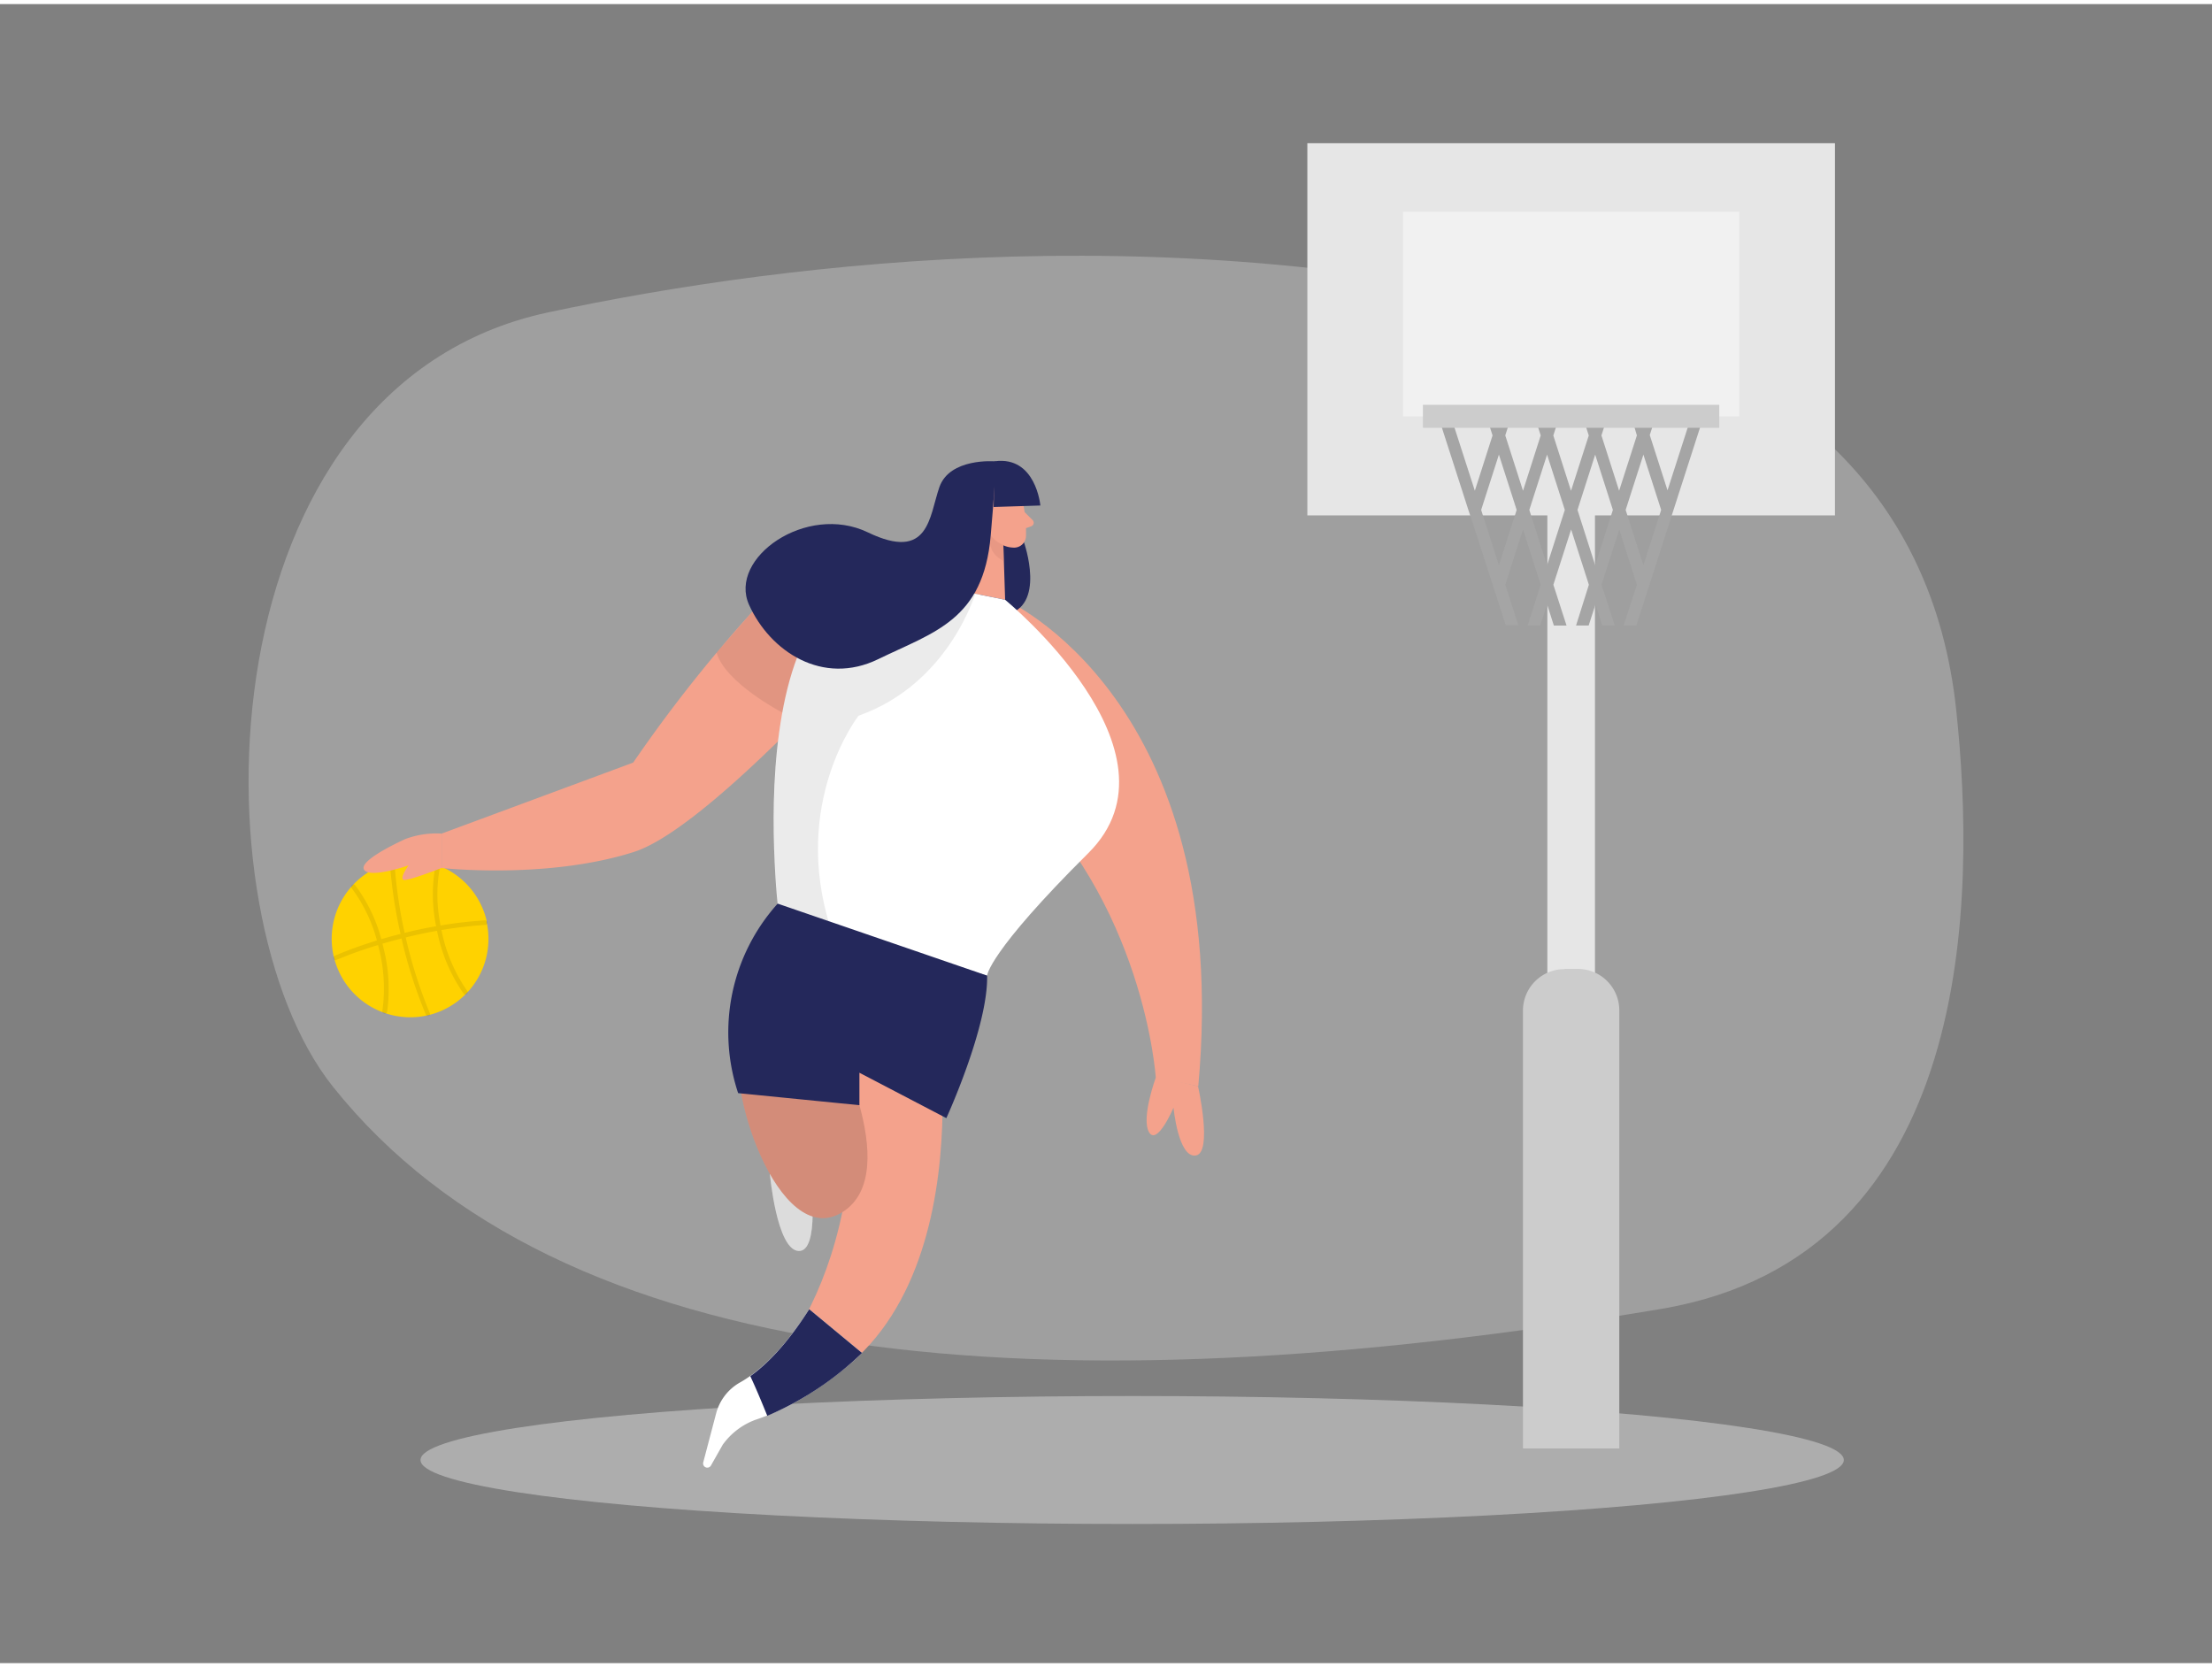 <svg id="Layer_1" data-name="Layer 1" xmlns="http://www.w3.org/2000/svg" viewBox="0 0 400 300" width="406" height="306" class="illustration styles_illustrationTablet__1DWOa"><rect x="0" y="0" width="400" height="300" fill="#808080" stroke="none"/><title>_</title><path d="M288.79,57.36c33.94,9.17,60.73,30.67,64.95,70.22,3.57,33.32,3.78,98.73-53.35,108.37C189.2,254.71,101.12,247.05,60.2,195.76c-25.29-31.7-23.46-126.62,38.87-140C143.15,46.35,216.06,37.7,288.79,57.36Z" fill="#e6e6e6" opacity="0.3"></path><ellipse cx="204.73" cy="263.27" rx="128.69" ry="11.57" fill="#e6e6e6" opacity="0.45"></ellipse><path d="M88,165.75A2,2,0,0,1,88,166a14.19,14.19,0,0,1-10.57,16.84h0a14.21,14.21,0,0,1-17-10.31,2.33,2.33,0,0,1-.07-.25,14.23,14.23,0,0,1,10.57-17.11h0A14.23,14.23,0,0,1,88,165.75Z" fill="#ffd200"></path><g opacity="0.08"><path d="M69.64,182.57a.43.43,0,0,1-.16,0,.42.42,0,0,1-.34-.48,29.3,29.3,0,0,0-.61-11.3l-.27-1.08a27.83,27.83,0,0,0-4.68-9.86.42.42,0,0,1,.06-.58.41.41,0,0,1,.58.06,28.48,28.48,0,0,1,4.84,10.17c.09.37.19.73.27,1.1A30,30,0,0,1,70,182.24.41.41,0,0,1,69.64,182.57Z"></path><path d="M84.27,179.11a.4.4,0,0,1-.42-.16,29.86,29.86,0,0,1-4.67-10.67c-.08-.34-.15-.67-.22-1l0-.09a28.52,28.52,0,0,1-.23-11.26.41.41,0,0,1,.81.17A27.57,27.57,0,0,0,79.75,167l0,.09.21,1a29.23,29.23,0,0,0,4.53,10.37.41.41,0,0,1-.09.58A.26.26,0,0,1,84.27,179.11Z"></path><path d="M77.5,183a.41.41,0,0,1-.48-.24,84.79,84.79,0,0,1-4.31-13.37c-.06-.28-.13-.56-.18-.84a83.35,83.35,0,0,1-2-13,.41.41,0,0,1,.82-.06,83.29,83.29,0,0,0,1.93,12.93c.06.28.12.55.19.82a84.52,84.52,0,0,0,4.26,13.24.41.41,0,0,1-.22.54Z"></path><path d="M60.76,172.88a.4.4,0,0,1-.47-.24.41.41,0,0,1,.22-.54,78,78,0,0,1,8-2.88c1.34-.4,2.79-.8,4.29-1.17,2.09-.55,4.29-1,6.44-1.36a75.73,75.73,0,0,1,8.47-1,.41.41,0,0,1,.44.38.42.42,0,0,1-.39.44,79.66,79.66,0,0,0-8.38,1c-1.78.31-3.58.68-5.35,1.1h0l-1,.25c-1.5.37-2.93.76-4.26,1.17a74.23,74.23,0,0,0-8,2.84Z"></path></g><path d="M139.22,211.55s1.22,13.67,5.17,13.92,2.17-13.26,2.17-13.26Z" fill="#ffffff"></path><path d="M139.22,211.55s1.22,13.67,5.17,13.92,2.17-13.26,2.17-13.26Z" opacity="0.14"></path><path d="M169.4,183.18s10,60.61-31.5,70.56l-2.27-3.06s23.61-19.39,17.42-65Z" fill="#f4a28c"></path><path d="M181.76,107.72s41.27,18,34.93,87.95L209,194.13s-2-31.89-26.34-53.95S181.76,107.72,181.76,107.72Z" fill="#f4a28c"></path><path d="M162.5,110.19s-14.83-13.07-26.86.13a258.82,258.82,0,0,0-21.14,26.84L79.86,150v6.22s19,2.11,34.73-2.89C129.12,148.75,162.5,110.19,162.5,110.19Z" fill="#f4a28c"></path><path d="M185.16,97.31s4.23,11.89-3.6,13.16-3.68-17.82-3.68-17.82Z" fill="#24285b"></path><path d="M184.77,89.2a26.59,26.59,0,0,1,.76,7.08,2.15,2.15,0,0,1-2.35,2,4.76,4.76,0,0,1-4.23-3l-1.85-3.5a3.84,3.84,0,0,1,1-4.33C180.24,85.35,184.26,86.63,184.77,89.2Z" fill="#f4a28c"></path><polygon points="177.88 92.65 174.15 106.19 181.76 107.72 181.43 97.51 177.88 92.65" fill="#f4a28c"></polygon><path d="M185.28,91.86l1.44,1.44a.68.68,0,0,1-.25,1.13l-1.58.56Z" fill="#f4a28c"></path><path d="M181.44,97.8a5.22,5.22,0,0,1-2.25-1.68s-1.08,2.88,2.34,4.61Z" fill="#ce8172" opacity="0.31"></path><path d="M180.4,93s-.29-1.62-1.5-1.3-.8,2.67.9,2.62Z" fill="#f4a28c"></path><path d="M179.68,90.94l8.45-.27s-.8-9-8.26-8Z" fill="#24285b"></path><path d="M174.15,106.19l7.61,1.53s33.53,27.44,15.05,45.8c-18.18,18.06-18.31,22.16-18.31,22.16l-37.71-11.37S131.31,88,174.15,106.19Z" fill="#ffffff"></path><path d="M176.61,105.86s-4.62,16.9-21.35,22.82c0,0-12.31,15.64-5.06,38.46l-9.41-2.83s-.73-7.19-.81-11.51c0,0-.5-14.35,1.48-24.69,0,0-10.33-5.37-11.88-10.83l6.51-7.43C137.51,108.22,176.61,105.86,176.61,105.86Z" opacity="0.08"></path><path d="M179.87,82.68s-8.14-.66-10,4.67-1.82,13.53-12.93,8.18-25.29,4.64-21.49,13.09,13.32,14.73,23.37,9.83,19-7,20.33-22.33S179.87,82.68,179.87,82.68Z" fill="#24285b"></path><path d="M149.68,184.73s14.25,26.52,2.63,33.73-21.68-24-18.08-31.06S149.68,184.73,149.68,184.73Z" fill="#f4a28c"></path><path d="M149.68,184.73s14.25,26.52,2.63,33.73-21.68-24-18.08-31.06S149.68,184.73,149.68,184.73Z" opacity="0.14"></path><path d="M146.33,236l9.56,7.92S147.5,252.4,136.61,256a12.67,12.67,0,0,0-5.92,4.51l-2.14,3.78a.76.76,0,0,1-1.39-.56l2.33-8.85a9.07,9.07,0,0,1,4.27-5.6C136.63,247.69,141.2,244.07,146.33,236Z" fill="#ffffff"></path><path d="M146.33,236c-4.11,6.49-7.85,10.11-10.65,12.11,1.1,2.35,2.09,4.76,3.07,7.17a56.6,56.6,0,0,0,17.14-11.36Z" fill="#24285b"></path><path d="M140.63,162.66a34.79,34.79,0,0,0-7.15,34.27l21.93,2.18v-5.87l15.72,8.21s7.58-16.54,7.37-25.77Z" fill="#24285b"></path><path d="M209,194.13s-2.69,7.33-1.22,9.86,4.43-4.43,4.43-4.43.85,9.07,4,8.65.43-12.54.43-12.54l-6.55-1.54" fill="#f4a28c"></path><path d="M79.86,150a16,16,0,0,0-6.61,1c-2.74,1.27-8.64,4.24-7.32,5.65s7.95-.9,7.95-.9-2,2.74-.63,2.63,6.61-2.17,6.61-2.17Z" fill="#f4a28c"></path><rect x="279.81" y="92.05" width="8.61" height="89.96" fill="#e6e6e6"></rect><rect x="236.41" y="25.16" width="95.41" height="67.3" fill="#e6e6e6"></rect><rect x="253.71" y="37.55" width="60.8" height="36.99" fill="#fff" opacity="0.46"></rect><path d="M305.46,75.75l-3.92,12.18-3.21-10v0l.71-2.2h-3.71L296,78l-3.21,10-3.2-10v0l.71-2.2h-3.71l.71,2.21-3.21,10-3.2-10h0l.71-2.22H277.9l.71,2.21-3.2,10h0L272.2,78h0l.71-2.22h-3.72L269.9,78l-3.2,10-3.93-12.18h-2.28l5.06,15.72L266.7,95l3.21,9.94v0l1.14,3.55,1.23,3.83h2.29L272.2,105h0l3.21-10,3.2,10-2.37,7.38h2.28l1.24-3.83,1.23,3.83h2.29L280.9,105l3.21-10,3.21,10L285,112.37h2.28l1.24-3.83,1.23,3.83H292L289.61,105l3.21-10h0L296,105l-2.39,7.37h2.29l1.24-3.83,1.14-3.55,3.21-10,1.15-3.56,5.06-15.72Zm-31.2,15.72-3.21,10-3.21-10,3.21-10h0l3.21,10Zm5.5,10-3.21-10,3.21-10h0l3.21,10Zm5.5-10,3.2-10h0l3.2,10-3.2,10Zm11.92,10-3.21-10h0l3.21-10h0l3.21,10Z" fill="#a5a5a5"></path><rect x="257.31" y="72.46" width="53.59" height="4.16" fill="#ccc"></rect><path d="M282.89,174.47h2.44a7.49,7.49,0,0,1,7.49,7.49v79.22a0,0,0,0,1,0,0H275.4a0,0,0,0,1,0,0V182a7.49,7.49,0,0,1,7.49-7.49Z" fill="#ccc"></path></svg>